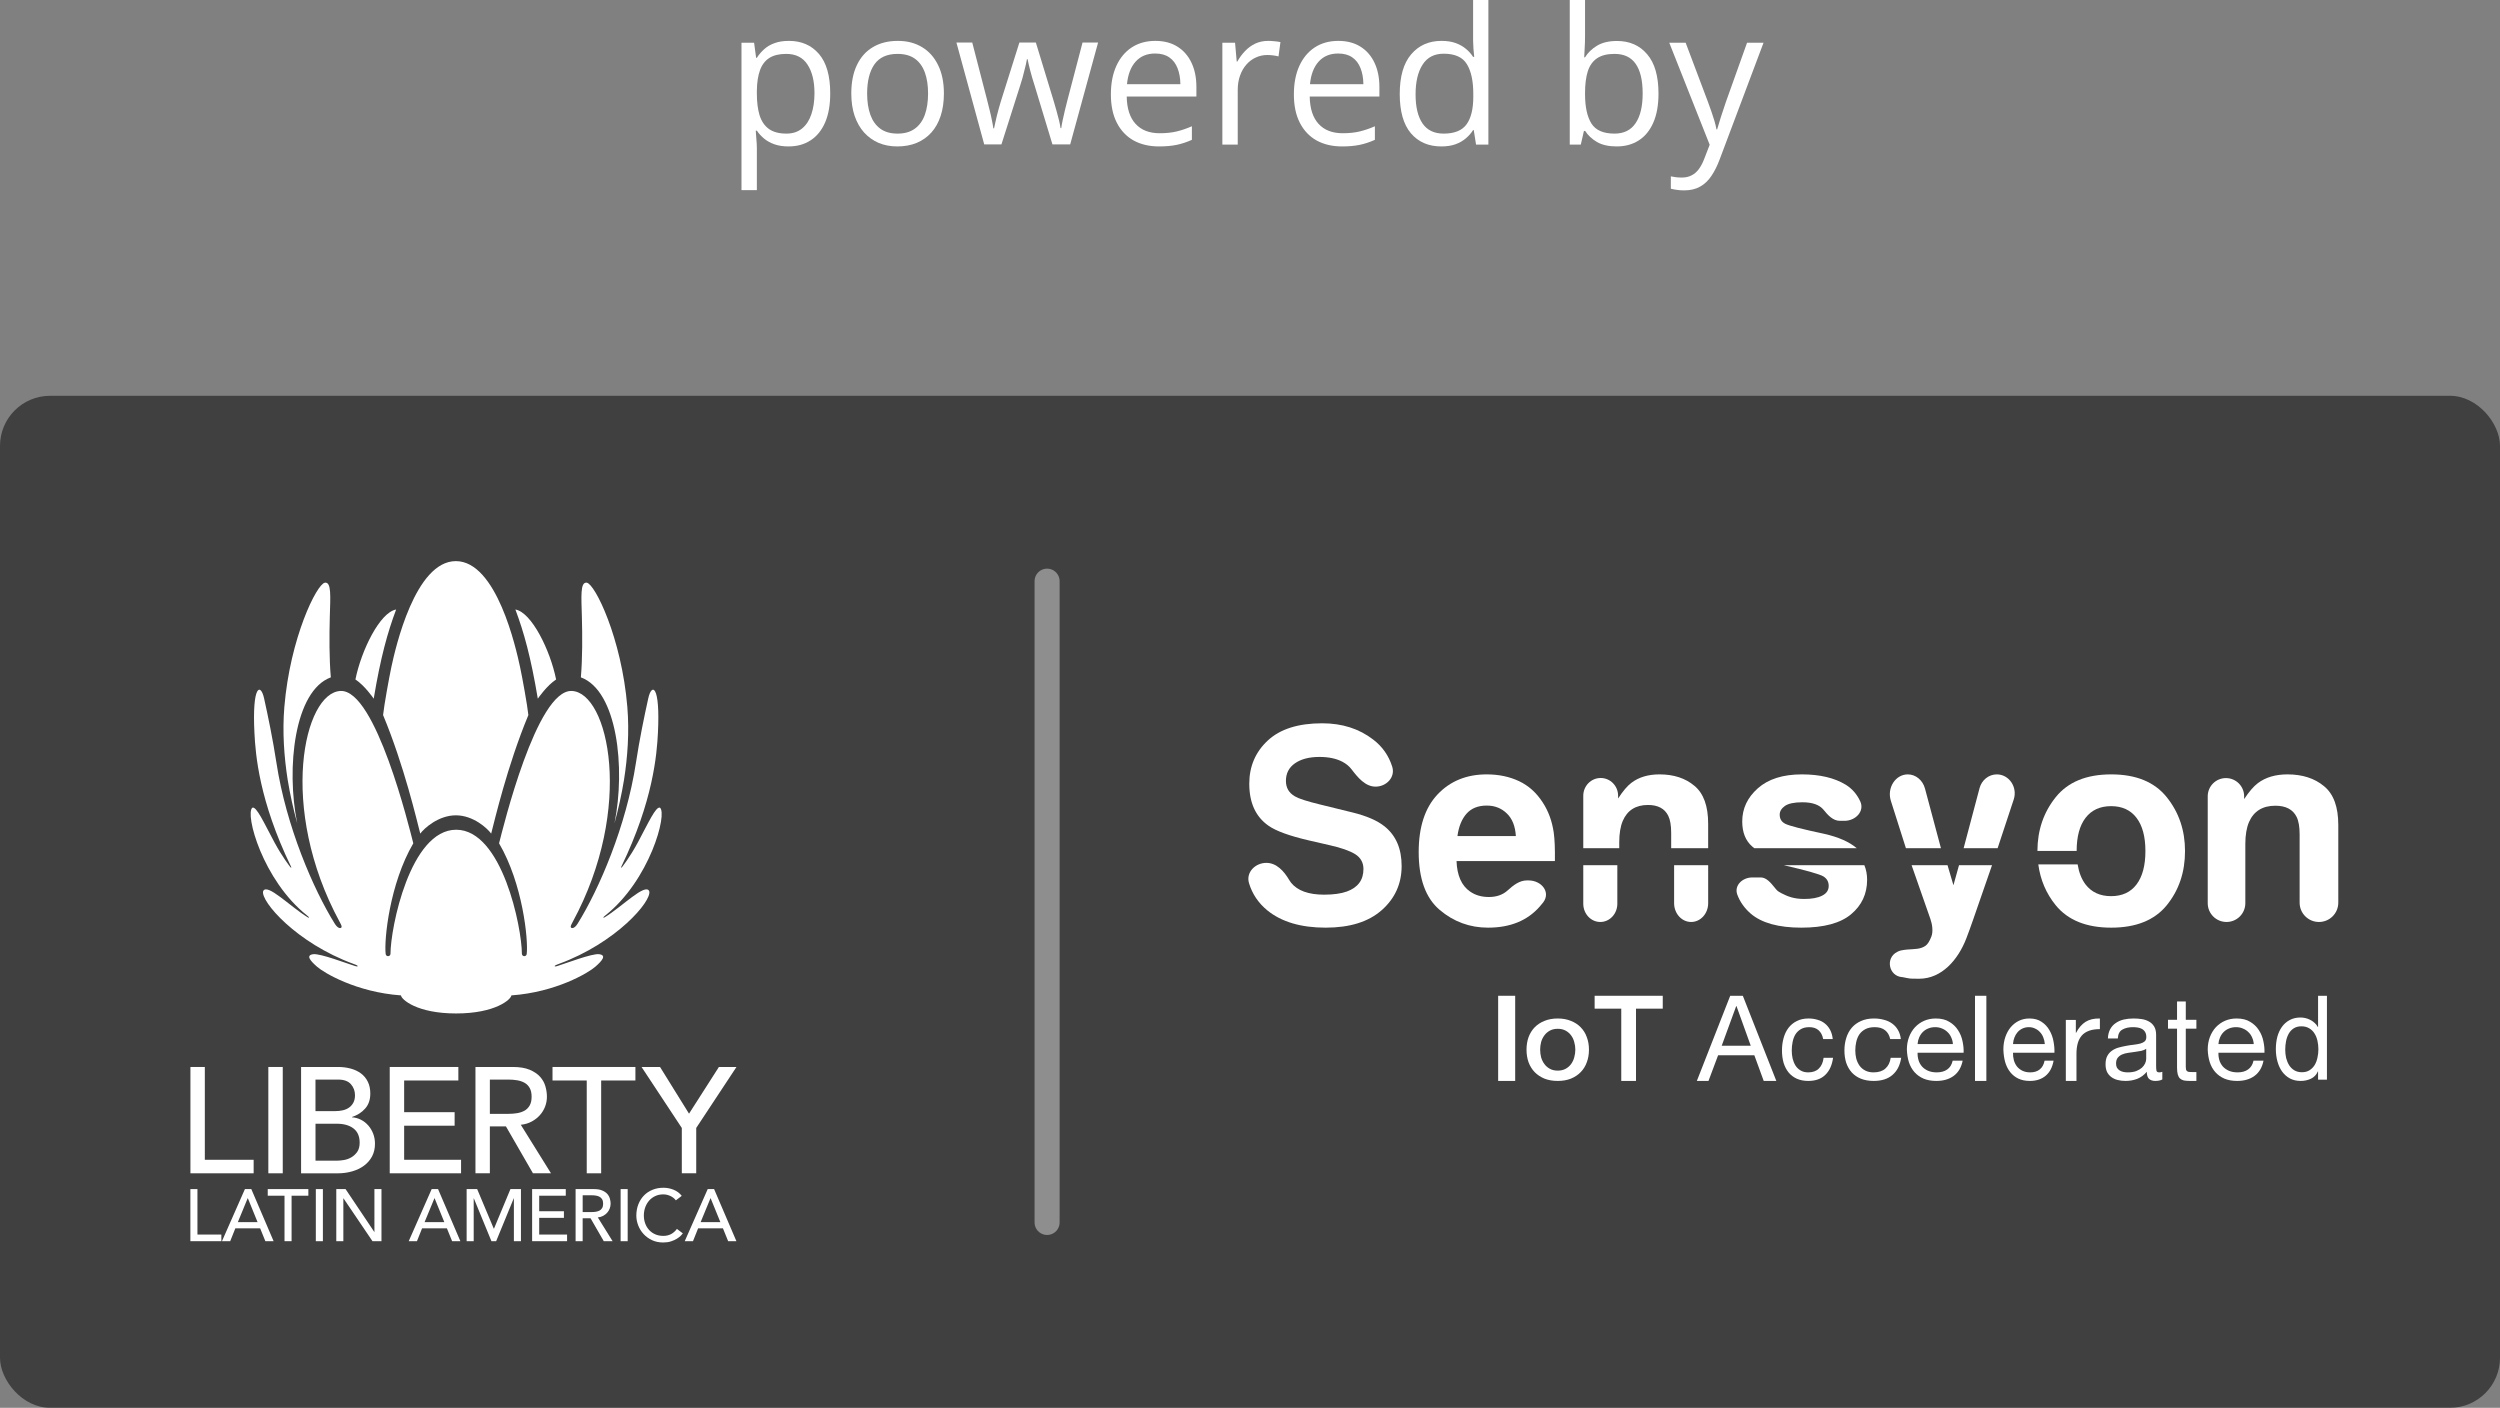 <svg width="499" height="281" viewBox="0 0 499 281" fill="none" xmlns="http://www.w3.org/2000/svg">
<rect x="0" y="0" width="499" height="281" fill="#808080" stroke="none"/>
<path d="M157.462 8.16C159.973 8.16 161.976 9.032 163.47 10.775C164.965 12.518 165.712 15.139 165.712 18.638C165.712 20.95 165.369 22.892 164.683 24.462C163.997 26.032 163.029 27.219 161.78 28.022C160.543 28.826 159.079 29.228 157.389 29.228C156.323 29.228 155.386 29.086 154.578 28.801C153.769 28.517 153.077 28.134 152.501 27.651C151.926 27.169 151.448 26.644 151.068 26.075H150.848C150.885 26.557 150.927 27.138 150.976 27.818C151.038 28.498 151.068 29.092 151.068 29.599V37.944H148V8.531H150.517L150.921 11.535H151.068C151.46 10.917 151.938 10.355 152.501 9.848C153.065 9.328 153.751 8.92 154.559 8.624C155.38 8.315 156.348 8.16 157.462 8.16ZM156.929 10.757C155.533 10.757 154.406 11.028 153.549 11.572C152.704 12.117 152.085 12.932 151.693 14.021C151.301 15.096 151.093 16.45 151.068 18.082V18.675C151.068 20.394 151.252 21.847 151.62 23.034C151.999 24.221 152.618 25.123 153.475 25.741C154.345 26.36 155.509 26.669 156.966 26.669C158.216 26.669 159.257 26.329 160.09 25.649C160.923 24.969 161.541 24.023 161.945 22.811C162.362 21.587 162.57 20.184 162.57 18.601C162.57 16.203 162.105 14.299 161.174 12.889C160.255 11.467 158.84 10.757 156.929 10.757Z" fill="white"/>
<path d="M188.403 18.657C188.403 20.326 188.189 21.816 187.76 23.126C187.331 24.437 186.713 25.544 185.904 26.446C185.096 27.349 184.116 28.041 182.965 28.523C181.825 28.993 180.533 29.228 179.088 29.228C177.74 29.228 176.503 28.993 175.376 28.523C174.262 28.041 173.294 27.349 172.473 26.446C171.665 25.544 171.034 24.437 170.581 23.126C170.14 21.816 169.919 20.326 169.919 18.657C169.919 16.431 170.293 14.54 171.04 12.982C171.787 11.412 172.853 10.219 174.237 9.403C175.634 8.574 177.293 8.16 179.216 8.16C181.054 8.16 182.658 8.574 184.03 9.403C185.414 10.231 186.486 11.43 187.246 13.001C188.017 14.558 188.403 16.444 188.403 18.657ZM173.08 18.657C173.08 20.289 173.294 21.705 173.723 22.904C174.151 24.103 174.813 25.03 175.707 25.686C176.601 26.341 177.753 26.669 179.161 26.669C180.558 26.669 181.703 26.341 182.597 25.686C183.504 25.03 184.171 24.103 184.6 22.904C185.029 21.705 185.243 20.289 185.243 18.657C185.243 17.037 185.029 15.64 184.6 14.466C184.171 13.279 183.51 12.364 182.616 11.721C181.721 11.078 180.564 10.757 179.143 10.757C177.048 10.757 175.511 11.455 174.531 12.852C173.564 14.249 173.08 16.184 173.08 18.657Z" fill="white"/>
<path d="M210.065 28.82L206.483 16.988C206.323 16.481 206.17 15.986 206.023 15.504C205.889 15.01 205.76 14.54 205.637 14.095C205.527 13.637 205.423 13.217 205.325 12.834C205.239 12.438 205.166 12.098 205.105 11.814H204.976C204.927 12.098 204.86 12.438 204.774 12.834C204.688 13.217 204.584 13.637 204.461 14.095C204.351 14.552 204.229 15.034 204.094 15.541C203.959 16.036 203.806 16.537 203.635 17.043L199.887 28.82H196.451L190.902 8.494H194.062L196.965 19.714C197.161 20.456 197.345 21.192 197.516 21.921C197.7 22.638 197.853 23.318 197.976 23.961C198.11 24.591 198.208 25.142 198.27 25.611H198.417C198.49 25.302 198.57 24.931 198.655 24.499C198.753 24.066 198.858 23.609 198.968 23.126C199.09 22.632 199.219 22.143 199.354 21.661C199.488 21.167 199.623 20.703 199.758 20.27L203.469 8.494H206.758L210.341 20.252C210.525 20.845 210.702 21.463 210.874 22.106C211.058 22.749 211.223 23.374 211.37 23.98C211.517 24.573 211.621 25.105 211.682 25.574H211.829C211.878 25.154 211.97 24.635 212.105 24.017C212.24 23.398 212.393 22.718 212.564 21.977C212.748 21.235 212.938 20.481 213.134 19.714L216.073 8.494H219.179L213.611 28.82H210.065Z" fill="white"/>
<path d="M230.607 8.16C232.322 8.16 233.792 8.543 235.016 9.31C236.241 10.076 237.178 11.152 237.828 12.537C238.477 13.909 238.801 15.517 238.801 17.359V19.269H224.893C224.929 21.655 225.517 23.473 226.657 24.721C227.796 25.97 229.4 26.594 231.47 26.594C232.744 26.594 233.871 26.477 234.851 26.242C235.831 26.007 236.848 25.661 237.901 25.203V27.911C236.884 28.369 235.874 28.703 234.869 28.913C233.877 29.123 232.701 29.228 231.342 29.228C229.406 29.228 227.716 28.832 226.271 28.041C224.838 27.237 223.723 26.063 222.927 24.517C222.131 22.972 221.733 21.08 221.733 18.842C221.733 16.654 222.094 14.762 222.817 13.167C223.551 11.56 224.58 10.324 225.903 9.458C227.238 8.593 228.806 8.16 230.607 8.16ZM230.57 10.682C228.941 10.682 227.643 11.22 226.675 12.296C225.707 13.371 225.132 14.874 224.948 16.802H235.604C235.592 15.591 235.402 14.527 235.035 13.613C234.68 12.685 234.135 11.968 233.4 11.461C232.665 10.942 231.722 10.682 230.57 10.682Z" fill="white"/>
<path d="M253.133 8.16C253.537 8.16 253.959 8.185 254.4 8.234C254.841 8.271 255.233 8.327 255.576 8.401L255.19 11.257C254.86 11.171 254.492 11.103 254.088 11.053C253.684 11.004 253.304 10.979 252.949 10.979C252.141 10.979 251.375 11.146 250.652 11.48C249.942 11.801 249.317 12.271 248.778 12.889C248.239 13.495 247.817 14.231 247.51 15.096C247.204 15.949 247.051 16.901 247.051 17.952V28.857H243.983V8.531H246.518L246.849 12.277H246.978C247.394 11.523 247.896 10.837 248.484 10.219C249.072 9.588 249.752 9.087 250.524 8.716C251.308 8.346 252.177 8.16 253.133 8.16Z" fill="white"/>
<path d="M267.133 8.16C268.848 8.16 270.318 8.543 271.543 9.31C272.768 10.076 273.705 11.152 274.354 12.537C275.003 13.909 275.328 15.517 275.328 17.359V19.269H261.419C261.456 21.655 262.044 23.473 263.183 24.721C264.322 25.97 265.927 26.594 267.997 26.594C269.271 26.594 270.398 26.477 271.377 26.242C272.357 26.007 273.374 25.661 274.427 25.203V27.911C273.411 28.369 272.4 28.703 271.396 28.913C270.404 29.123 269.228 29.228 267.868 29.228C265.933 29.228 264.242 28.832 262.797 28.041C261.364 27.237 260.249 26.063 259.453 24.517C258.657 22.972 258.259 21.08 258.259 18.842C258.259 16.654 258.62 14.762 259.343 13.167C260.078 11.56 261.107 10.324 262.43 9.458C263.765 8.593 265.333 8.16 267.133 8.16ZM267.096 10.682C265.467 10.682 264.169 11.22 263.201 12.296C262.234 13.371 261.658 14.874 261.474 16.802H272.131C272.119 15.591 271.929 14.527 271.561 13.613C271.206 12.685 270.661 11.968 269.926 11.461C269.191 10.942 268.248 10.682 267.096 10.682Z" fill="white"/>
<path d="M287.675 29.228C285.127 29.228 283.106 28.35 281.611 26.594C280.129 24.839 279.388 22.23 279.388 18.768C279.388 15.269 280.148 12.63 281.667 10.849C283.185 9.056 285.207 8.16 287.73 8.16C288.795 8.16 289.726 8.302 290.523 8.587C291.319 8.871 292.005 9.254 292.58 9.736C293.156 10.206 293.64 10.744 294.032 11.35H294.252C294.203 10.967 294.154 10.441 294.105 9.774C294.056 9.106 294.032 8.562 294.032 8.142V0H297.082V28.857H294.62L294.16 25.964H294.032C293.652 26.57 293.168 27.12 292.58 27.614C292.005 28.109 291.313 28.505 290.504 28.801C289.708 29.086 288.765 29.228 287.675 29.228ZM288.152 26.669C290.308 26.669 291.833 26.05 292.727 24.814C293.622 23.578 294.069 21.742 294.069 19.306V18.75C294.069 16.166 293.64 14.181 292.782 12.796C291.937 11.412 290.394 10.719 288.152 10.719C286.278 10.719 284.876 11.449 283.945 12.908C283.014 14.354 282.549 16.332 282.549 18.842C282.549 21.34 283.008 23.269 283.926 24.629C284.857 25.989 286.266 26.669 288.152 26.669Z" fill="white"/>
<path d="M316.374 0V7.214C316.374 8.043 316.349 8.846 316.3 9.625C316.264 10.404 316.233 11.01 316.209 11.443H316.374C316.925 10.528 317.721 9.755 318.762 9.124C319.804 8.494 321.133 8.179 322.75 8.179C325.273 8.179 327.282 9.063 328.776 10.831C330.283 12.586 331.036 15.201 331.036 18.675C331.036 20.963 330.693 22.892 330.007 24.462C329.321 26.032 328.353 27.219 327.104 28.022C325.855 28.826 324.379 29.228 322.676 29.228C321.084 29.228 319.773 28.931 318.744 28.338C317.727 27.732 316.944 26.996 316.392 26.131H316.153L315.529 28.857H313.324V0H316.374ZM322.253 10.757C320.796 10.757 319.638 11.047 318.781 11.628C317.923 12.197 317.305 13.062 316.925 14.225C316.558 15.374 316.374 16.833 316.374 18.601V18.768C316.374 21.328 316.797 23.287 317.642 24.647C318.487 25.995 320.024 26.669 322.253 26.669C324.128 26.669 325.53 25.976 326.461 24.591C327.404 23.207 327.876 21.229 327.876 18.657C327.876 16.036 327.41 14.064 326.479 12.741C325.561 11.418 324.152 10.757 322.253 10.757Z" fill="white"/>
<path d="M333.186 8.531H336.456L340.902 20.326C341.16 21.018 341.399 21.686 341.619 22.329C341.84 22.959 342.035 23.565 342.207 24.146C342.378 24.727 342.513 25.29 342.611 25.834H342.74C342.911 25.216 343.156 24.406 343.475 23.405C343.793 22.391 344.136 21.358 344.504 20.308L348.711 8.531H352L343.236 31.843C342.77 33.092 342.225 34.18 341.601 35.107C340.988 36.034 340.241 36.745 339.359 37.24C338.477 37.746 337.412 38 336.162 38C335.586 38 335.078 37.963 334.637 37.889C334.196 37.827 333.816 37.753 333.498 37.666V35.2C333.767 35.261 334.092 35.317 334.472 35.367C334.864 35.416 335.268 35.441 335.684 35.441C336.444 35.441 337.099 35.292 337.65 34.996C338.214 34.711 338.698 34.291 339.102 33.734C339.506 33.178 339.855 32.517 340.149 31.75L341.252 28.894L333.186 8.531Z" fill="white"/>
<rect y="79" width="499" height="202" rx="10" fill="black" fill-opacity="0.5"/>
<path d="M264.292 178.576C266.157 178.576 267.671 178.366 268.834 177.946C271.041 177.142 272.145 175.647 272.145 173.46C272.145 172.184 271.597 171.196 270.502 170.496C269.407 169.814 267.688 169.211 265.344 168.686L261.341 167.768C257.406 166.859 254.686 165.871 253.18 164.804C250.631 163.02 249.356 160.231 249.356 156.436C249.356 152.973 250.588 150.096 253.052 147.805C255.515 145.514 259.134 144.369 263.907 144.369C267.893 144.369 271.289 145.453 274.095 147.622C275.918 149.011 277.181 150.809 277.884 153.016C278.557 155.129 276.732 157.013 274.558 157.013C272.525 157.013 271.027 155.208 269.779 153.568C269.312 152.954 268.707 152.45 267.962 152.055C266.73 151.408 265.199 151.084 263.368 151.084C261.332 151.084 259.707 151.504 258.492 152.344C257.277 153.183 256.67 154.355 256.67 155.859C256.67 157.24 257.269 158.272 258.466 158.954C259.236 159.409 260.879 159.942 263.394 160.554L269.912 162.154C272.769 162.854 274.925 163.789 276.379 164.961C278.637 166.78 279.766 169.412 279.766 172.857C279.766 176.39 278.44 179.328 275.788 181.671C273.154 183.997 269.424 185.16 264.6 185.16C259.673 185.16 255.798 184.015 252.975 181.724C251.183 180.259 249.96 178.449 249.306 176.294C248.645 174.119 250.546 172.228 252.773 172.228C254.786 172.228 256.283 173.869 257.318 175.635C257.435 175.836 257.562 176.021 257.697 176.189C258.98 177.78 261.178 178.576 264.292 178.576Z" fill="white"/>
<path fill-rule="evenodd" clip-rule="evenodd" d="M305.087 175.731C307.699 175.731 309.602 178.098 307.987 180.165C307.783 180.426 307.565 180.687 307.33 180.949C304.874 183.757 301.435 185.16 297.014 185.16C293.365 185.16 290.145 183.977 287.355 181.611C284.566 179.245 283.171 175.395 283.171 170.062C283.171 165.065 284.425 161.233 286.934 158.567C289.461 155.9 292.733 154.567 296.751 154.567C299.137 154.567 301.286 155.017 303.199 155.918C305.111 156.818 306.69 158.24 307.936 160.182C309.059 161.895 309.787 163.882 310.12 166.142C310.313 167.466 310.392 169.374 310.357 171.864H290.724C290.829 174.76 291.733 176.79 293.435 177.956C294.47 178.68 295.716 179.042 297.172 179.042C298.716 179.042 299.97 178.6 300.935 177.717C302.04 176.717 303.276 175.731 304.762 175.731H305.087ZM302.567 166.884C302.444 164.888 301.839 163.379 300.751 162.354C299.681 161.313 298.347 160.792 296.751 160.792C295.014 160.792 293.663 161.339 292.698 162.434C291.75 163.529 291.154 165.012 290.908 166.884H302.567Z" fill="white"/>
<path d="M323.909 163.841C324.82 161.729 326.497 160.672 328.94 160.672C330.929 160.672 332.278 161.394 332.986 162.836C333.373 163.626 333.567 164.76 333.567 166.237V169.297H340.949V164.408C340.949 160.887 340.039 158.371 338.219 156.86C336.416 155.331 334.09 154.567 331.241 154.567C328.966 154.567 327.086 155.134 325.603 156.267C324.777 156.903 323.901 157.942 322.974 159.384V158.83C322.974 156.874 321.418 155.288 319.498 155.288C317.578 155.288 316.021 156.874 316.021 158.83V169.297H323.202V168.117C323.202 166.383 323.437 164.957 323.909 163.841Z" fill="white"/>
<path d="M322.82 172.697H316.021V180.386C316.021 182.397 317.543 184.027 319.421 184.027C321.298 184.027 322.82 182.397 322.82 180.386V172.697Z" fill="white"/>
<path d="M340.951 172.697H334.152V180.283C334.152 182.351 335.674 184.027 337.552 184.027C339.429 184.027 340.951 182.351 340.951 180.283V172.697Z" fill="white"/>
<path d="M356.058 172.697H372.127C372.493 173.579 372.676 174.549 372.676 175.607C372.676 178.418 371.602 180.718 369.455 182.505C367.324 184.275 364.023 185.16 359.55 185.16C354.988 185.16 351.615 184.223 349.432 182.349C348.182 181.257 347.292 179.994 346.764 178.561C346.096 176.749 347.78 175.138 349.75 175.138H351.458C352.571 175.138 353.446 176.211 354.19 177.123C354.299 177.256 354.405 177.386 354.509 177.509C354.836 177.897 355.148 178.072 355.605 178.304C356.798 178.912 358.004 179.433 360.136 179.433C361.627 179.433 362.807 179.217 363.677 178.783C364.564 178.349 365.008 177.698 365.008 176.83C365.008 175.997 364.653 175.364 363.943 174.93C363.234 174.497 360.606 173.752 356.058 172.697Z" fill="white"/>
<path d="M370.602 169.297H350.154C350.011 169.19 349.877 169.081 349.751 168.97C348.417 167.812 347.75 166.144 347.75 163.965C347.75 161.394 348.786 159.189 350.857 157.351C352.946 155.495 355.877 154.567 359.651 154.567C363.232 154.567 366.154 155.256 368.419 156.636C369.687 157.424 370.651 158.532 371.309 159.961C372.214 161.923 370.373 163.837 368.156 163.837H367.248C365.847 163.837 364.832 162.687 363.969 161.615C363.144 160.628 361.74 160.134 359.756 160.134C358.124 160.134 356.957 160.381 356.254 160.875C355.57 161.368 355.227 161.947 355.227 162.611C355.227 163.446 355.596 164.05 356.333 164.424C357.071 164.816 359.677 165.489 364.153 166.442C366.965 167.084 369.115 168.035 370.602 169.297Z" fill="white"/>
<path d="M381.556 172.697L385.32 183.469C385.677 184.491 385.897 185.961 385.491 186.964C385.133 187.888 384.742 188.496 384.316 188.787C383.874 189.095 383.329 189.292 382.683 189.377C382.399 189.415 382.11 189.441 381.812 189.455C381.036 189.493 380.257 189.537 379.496 189.701L379.281 189.748C379.174 189.771 379.071 189.807 378.975 189.856L378.674 190.007C376.266 191.218 376.993 194.853 379.68 195.034C379.742 195.038 379.804 195.047 379.866 195.06C380.171 195.126 381.155 195.333 381.484 195.333C381.875 195.35 382.394 195.358 383.041 195.358C387.585 195.358 390.844 191.553 392.485 187.289C392.909 186.186 393.359 184.949 393.834 183.576L397.607 172.697H391.017L389.905 176.696L388.727 172.697H381.556Z" fill="white"/>
<path d="M387.41 169.297H380.419L377.417 159.845C376.599 157.267 378.327 154.567 380.796 154.567C382.382 154.567 383.78 155.722 384.23 157.406L387.41 169.297Z" fill="white"/>
<path d="M391.941 169.297H398.726L401.937 159.585C402.748 157.131 401.022 154.567 398.56 154.567C396.956 154.567 395.548 155.694 395.116 157.324L391.941 169.297Z" fill="white"/>
<path d="M406.845 172.539C407.259 175.626 408.417 178.342 410.321 180.688C412.754 183.67 416.447 185.16 421.401 185.16C426.355 185.16 430.049 183.67 432.482 180.688C434.915 177.69 436.131 174.086 436.131 169.877C436.131 165.738 434.915 162.152 432.482 159.118C430.049 156.084 426.355 154.567 421.401 154.567C416.447 154.567 412.754 156.084 410.321 159.118C407.895 162.144 406.677 165.72 406.671 169.845H414.499C414.503 166.985 415.094 164.785 416.271 163.248C417.47 161.687 419.171 160.907 421.375 160.907C423.578 160.907 425.271 161.687 426.453 163.248C427.634 164.791 428.224 167.001 428.224 169.877C428.224 172.753 427.634 174.971 426.453 176.532C425.271 178.093 423.578 178.873 421.375 178.873C419.171 178.873 417.47 178.093 416.271 176.532C415.485 175.493 414.96 174.162 414.697 172.539H406.845Z" fill="white"/>
<path d="M448.908 164.07C449.86 161.906 451.613 160.823 454.168 160.823C456.248 160.823 457.658 161.562 458.397 163.041C458.803 163.85 459.005 165.012 459.005 166.525V180.173C459.005 182.302 460.734 184.027 462.865 184.027C464.996 184.027 466.723 182.302 466.723 180.173V164.651C466.723 161.043 465.773 158.465 463.869 156.916C461.984 155.35 459.552 154.567 456.573 154.567C454.194 154.567 452.23 155.148 450.679 156.309C449.816 156.96 448.899 158.025 447.931 159.503V158.936C447.931 156.931 446.303 155.306 444.297 155.306C442.289 155.306 440.662 156.931 440.662 158.936V180.279C440.662 182.349 442.342 184.027 444.415 184.027C446.488 184.027 448.168 182.349 448.168 180.279V168.452C448.168 166.675 448.415 165.214 448.908 164.07Z" fill="white"/>
<path d="M299.032 198.757H302.431V215.754H299.032V198.757Z" fill="white"/>
<path d="M310.925 215.754C309.938 215.754 309.055 215.601 308.275 215.296C307.511 214.976 306.858 214.542 306.317 213.993C305.792 213.444 305.386 212.788 305.099 212.026C304.829 211.264 304.693 210.425 304.693 209.51C304.693 208.611 304.829 207.78 305.099 207.018C305.386 206.255 305.792 205.6 306.317 205.051C306.858 204.502 307.511 204.075 308.275 203.77C309.055 203.45 309.938 203.29 310.925 203.29C311.912 203.29 312.788 203.45 313.552 203.77C314.332 204.075 314.984 204.502 315.51 205.051C316.051 205.6 316.457 206.255 316.728 207.018C317.014 207.78 317.157 208.611 317.157 209.51C317.157 210.425 317.014 211.264 316.728 212.026C316.457 212.788 316.051 213.444 315.51 213.993C314.984 214.542 314.332 214.976 313.552 215.296C312.788 215.601 311.912 215.754 310.925 215.754ZM310.925 213.696C311.53 213.696 312.056 213.574 312.501 213.33C312.947 213.086 313.313 212.766 313.6 212.369C313.886 211.973 314.093 211.531 314.22 211.043C314.364 210.54 314.435 210.029 314.435 209.51C314.435 209.007 314.364 208.504 314.22 208.001C314.093 207.498 313.886 207.056 313.6 206.675C313.313 206.278 312.947 205.958 312.501 205.714C312.056 205.47 311.53 205.348 310.925 205.348C310.32 205.348 309.795 205.47 309.349 205.714C308.904 205.958 308.538 206.278 308.251 206.675C307.965 207.056 307.75 207.498 307.606 208.001C307.479 208.504 307.415 209.007 307.415 209.51C307.415 210.029 307.479 210.54 307.606 211.043C307.75 211.531 307.965 211.973 308.251 212.369C308.538 212.766 308.904 213.086 309.349 213.33C309.795 213.574 310.32 213.696 310.925 213.696Z" fill="white"/>
<path d="M318.288 198.757H331.885V201.328H326.545V215.754H323.605V201.328H318.288V198.757Z" fill="white"/>
<path d="M343.651 208.731L346.55 200.805H346.598L349.45 208.731H343.651ZM345.352 198.757L338.69 215.754H341.015L342.932 210.636H350.168L352.038 215.754H354.554L347.868 198.757H345.352Z" fill="white"/>
<path d="M363.906 207.398H365.815C365.743 206.691 365.569 206.083 365.295 205.575C365.02 205.052 364.665 204.621 364.232 204.282C363.812 203.944 363.32 203.698 362.756 203.544C362.206 203.374 361.613 203.29 360.977 203.29C360.094 203.29 359.321 203.459 358.655 203.798C357.99 204.121 357.433 204.575 356.984 205.159C356.551 205.729 356.225 206.406 356.008 207.191C355.791 207.96 355.683 208.791 355.683 209.683C355.683 210.576 355.791 211.399 356.008 212.153C356.24 212.892 356.572 213.53 357.006 214.069C357.455 214.607 358.004 215.023 358.655 215.315C359.321 215.608 360.08 215.754 360.934 215.754C362.366 215.754 363.494 215.354 364.318 214.554C365.157 213.753 365.678 212.615 365.88 211.138H363.993C363.877 212.061 363.559 212.776 363.038 213.284C362.532 213.792 361.823 214.046 360.912 214.046C360.333 214.046 359.834 213.923 359.415 213.676C358.995 213.43 358.655 213.107 358.395 212.707C358.134 212.292 357.939 211.822 357.809 211.299C357.693 210.776 357.635 210.237 357.635 209.683C357.635 209.083 357.693 208.506 357.809 207.952C357.925 207.383 358.113 206.883 358.373 206.452C358.648 206.021 359.01 205.675 359.458 205.413C359.906 205.152 360.463 205.021 361.129 205.021C361.91 205.021 362.532 205.229 362.995 205.644C363.458 206.06 363.761 206.644 363.906 207.398Z" fill="white"/>
<path d="M377.284 207.398H379.406C379.326 206.691 379.133 206.083 378.827 205.575C378.522 205.052 378.128 204.621 377.646 204.282C377.18 203.944 376.634 203.698 376.007 203.544C375.396 203.374 374.737 203.29 374.03 203.29C373.05 203.29 372.19 203.459 371.45 203.798C370.711 204.121 370.092 204.575 369.594 205.159C369.112 205.729 368.75 206.406 368.509 207.191C368.268 207.96 368.147 208.791 368.147 209.683C368.147 210.576 368.268 211.399 368.509 212.153C368.766 212.892 369.136 213.53 369.618 214.069C370.116 214.607 370.727 215.023 371.45 215.315C372.19 215.608 373.034 215.754 373.982 215.754C375.573 215.754 376.827 215.354 377.742 214.554C378.675 213.753 379.253 212.615 379.478 211.138H377.381C377.252 212.061 376.899 212.776 376.32 213.284C375.758 213.792 374.97 214.046 373.958 214.046C373.315 214.046 372.76 213.923 372.294 213.676C371.828 213.43 371.45 213.107 371.161 212.707C370.872 212.292 370.655 211.822 370.51 211.299C370.382 210.776 370.317 210.237 370.317 209.683C370.317 209.083 370.382 208.506 370.51 207.952C370.639 207.383 370.848 206.883 371.137 206.452C371.442 206.021 371.844 205.675 372.342 205.413C372.841 205.152 373.459 205.021 374.199 205.021C375.067 205.021 375.758 205.229 376.272 205.644C376.786 206.06 377.124 206.644 377.284 207.398Z" fill="white"/>
<path d="M389.8 208.391H382.75C382.781 207.929 382.884 207.498 383.058 207.098C383.232 206.683 383.47 206.321 383.771 206.013C384.071 205.706 384.427 205.467 384.839 205.298C385.266 205.113 385.741 205.021 386.263 205.021C386.77 205.021 387.229 205.113 387.64 205.298C388.067 205.467 388.431 205.706 388.732 206.013C389.049 206.306 389.294 206.66 389.468 207.075C389.658 207.491 389.769 207.929 389.8 208.391ZM391.747 211.715H389.753C389.579 212.499 389.215 213.084 388.661 213.469C388.123 213.853 387.426 214.046 386.572 214.046C385.907 214.046 385.329 213.938 384.839 213.723C384.348 213.507 383.945 213.223 383.628 212.869C383.312 212.499 383.082 212.084 382.94 211.622C382.797 211.145 382.734 210.645 382.75 210.122H391.937C391.968 209.399 391.897 208.637 391.723 207.837C391.565 207.037 391.264 206.298 390.821 205.621C390.394 204.944 389.816 204.39 389.088 203.959C388.376 203.513 387.474 203.29 386.382 203.29C385.543 203.29 384.768 203.444 384.055 203.751C383.359 204.059 382.75 204.49 382.228 205.044C381.721 205.598 381.325 206.252 381.041 207.006C380.756 207.76 380.613 208.591 380.613 209.499C380.645 210.407 380.779 211.245 381.017 212.015C381.27 212.784 381.642 213.446 382.133 214C382.623 214.554 383.225 214.984 383.937 215.292C384.665 215.6 385.519 215.754 386.501 215.754C387.893 215.754 389.049 215.415 389.966 214.738C390.884 214.061 391.478 213.053 391.747 211.715Z" fill="white"/>
<path d="M394.211 198.757V215.754H396.477V198.757H394.211Z" fill="white"/>
<path d="M408.142 208.391H401.797C401.825 207.929 401.918 207.498 402.075 207.098C402.231 206.683 402.445 206.321 402.716 206.013C402.986 205.706 403.307 205.467 403.677 205.298C404.062 205.113 404.489 205.021 404.959 205.021C405.415 205.021 405.828 205.113 406.198 205.298C406.583 205.467 406.91 205.706 407.181 206.013C407.466 206.306 407.687 206.66 407.843 207.075C408.014 207.491 408.114 207.929 408.142 208.391ZM409.894 211.715H408.1C407.943 212.499 407.615 213.084 407.117 213.469C406.633 213.853 406.006 214.046 405.237 214.046C404.638 214.046 404.119 213.938 403.677 213.723C403.235 213.507 402.872 213.223 402.587 212.869C402.303 212.499 402.096 212.084 401.968 211.622C401.84 211.145 401.783 210.645 401.797 210.122H410.065C410.094 209.399 410.03 208.637 409.873 207.837C409.731 207.037 409.46 206.298 409.061 205.621C408.676 204.944 408.157 204.39 407.501 203.959C406.86 203.513 406.049 203.29 405.066 203.29C404.311 203.29 403.613 203.444 402.972 203.751C402.345 204.059 401.797 204.49 401.327 205.044C400.871 205.598 400.515 206.252 400.259 207.006C400.002 207.76 399.874 208.591 399.874 209.499C399.903 210.407 400.024 211.245 400.237 212.015C400.465 212.784 400.8 213.446 401.241 214C401.683 214.554 402.224 214.984 402.865 215.292C403.52 215.6 404.289 215.754 405.173 215.754C406.426 215.754 407.466 215.415 408.292 214.738C409.118 214.061 409.652 213.053 409.894 211.715Z" fill="white"/>
<path d="M412.339 203.575V215.754H414.463V210.336C414.463 209.551 414.547 208.86 414.713 208.263C414.88 207.651 415.147 207.132 415.513 206.708C415.88 206.284 416.363 205.962 416.963 205.743C417.563 205.523 418.288 205.413 419.137 205.413V203.293C417.988 203.261 417.038 203.481 416.288 203.952C415.538 204.423 414.905 205.154 414.388 206.143H414.338V203.575H412.339Z" fill="white"/>
<path d="M431.599 215.454C431.257 215.654 430.782 215.754 430.176 215.754C429.663 215.754 429.252 215.615 428.942 215.338C428.646 215.046 428.499 214.577 428.499 213.93C427.955 214.577 427.316 215.046 426.585 215.338C425.871 215.615 425.095 215.754 424.255 215.754C423.711 215.754 423.189 215.692 422.692 215.569C422.21 215.446 421.79 215.254 421.433 214.992C421.075 214.731 420.788 214.392 420.57 213.977C420.368 213.546 420.269 213.03 420.269 212.43C420.269 211.753 420.385 211.199 420.618 210.768C420.851 210.337 421.155 209.991 421.528 209.73C421.916 209.453 422.35 209.245 422.832 209.106C423.329 208.968 423.834 208.852 424.347 208.76C424.891 208.652 425.404 208.575 425.886 208.529C426.383 208.468 426.819 208.391 427.192 208.299C427.565 208.191 427.861 208.045 428.079 207.86C428.297 207.66 428.404 207.375 428.404 207.006C428.404 206.575 428.32 206.229 428.149 205.967C427.993 205.706 427.782 205.506 427.518 205.367C427.269 205.229 426.982 205.136 426.655 205.09C426.345 205.044 426.034 205.021 425.723 205.021C424.884 205.021 424.184 205.183 423.625 205.506C423.065 205.813 422.763 206.406 422.717 207.283H420.735C420.766 206.544 420.921 205.921 421.201 205.413C421.481 204.906 421.854 204.498 422.32 204.19C422.787 203.867 423.315 203.636 423.906 203.498C424.512 203.359 425.157 203.29 425.841 203.29C426.385 203.29 426.92 203.328 427.448 203.405C427.992 203.482 428.482 203.644 428.917 203.89C429.352 204.121 429.702 204.452 429.966 204.882C430.23 205.313 430.362 205.875 430.362 206.567V212.707C430.362 213.169 430.386 213.507 430.432 213.723C430.495 213.938 430.682 214.046 430.993 214.046C431.164 214.046 431.366 214.007 431.599 213.93V215.454ZM428.381 209.337C428.132 209.522 427.806 209.66 427.401 209.753C426.997 209.83 426.57 209.899 426.119 209.96C425.684 210.007 425.242 210.068 424.792 210.145C424.341 210.207 423.937 210.314 423.579 210.468C423.222 210.622 422.925 210.845 422.692 211.138C422.474 211.415 422.366 211.799 422.366 212.292C422.366 212.615 422.428 212.892 422.552 213.123C422.692 213.338 422.864 213.515 423.066 213.653C423.284 213.792 423.531 213.892 423.811 213.953C424.091 214.015 424.386 214.046 424.697 214.046C425.35 214.046 425.911 213.961 426.377 213.792C426.843 213.607 427.223 213.384 427.518 213.123C427.813 212.846 428.032 212.553 428.172 212.245C428.312 211.922 428.381 211.622 428.381 211.345V209.337Z" fill="white"/>
<path d="M436.283 203.549V199.89H434.538V203.549H432.731V205.319H434.538V213.086C434.538 213.652 434.586 214.109 434.681 214.455C434.777 214.801 434.921 215.069 435.113 215.257C435.318 215.446 435.578 215.58 435.893 215.659C436.221 215.722 436.611 215.753 437.063 215.753H438.397V213.983H437.596C437.323 213.983 437.097 213.975 436.919 213.959C436.755 213.928 436.625 213.873 436.529 213.794C436.433 213.715 436.365 213.605 436.324 213.463C436.296 213.322 436.283 213.133 436.283 212.897V205.319H438.397V203.549H436.283Z" fill="white"/>
<path d="M449.849 208.391H442.799C442.83 207.929 442.933 207.498 443.107 207.098C443.281 206.683 443.519 206.321 443.819 206.013C444.12 205.706 444.476 205.467 444.888 205.298C445.315 205.113 445.79 205.021 446.312 205.021C446.818 205.021 447.277 205.113 447.689 205.298C448.116 205.467 448.48 205.706 448.781 206.013C449.097 206.306 449.343 206.66 449.517 207.075C449.707 207.491 449.817 207.929 449.849 208.391ZM451.796 211.715H449.802C449.628 212.499 449.264 213.084 448.71 213.469C448.172 213.853 447.475 214.046 446.621 214.046C445.956 214.046 445.378 213.938 444.888 213.723C444.397 213.507 443.994 213.223 443.677 212.869C443.36 212.499 443.131 212.084 442.989 211.622C442.846 211.145 442.783 210.645 442.799 210.122H451.986C452.017 209.399 451.946 208.637 451.772 207.837C451.614 207.037 451.313 206.298 450.87 205.621C450.443 204.944 449.865 204.39 449.137 203.959C448.425 203.513 447.523 203.29 446.431 203.29C445.592 203.29 444.816 203.444 444.104 203.751C443.408 204.059 442.799 204.49 442.276 205.044C441.77 205.598 441.374 206.252 441.089 207.006C440.805 207.76 440.662 208.591 440.662 209.499C440.694 210.407 440.828 211.245 441.066 212.015C441.319 212.784 441.691 213.446 442.181 214C442.672 214.554 443.273 214.984 443.986 215.292C444.714 215.6 445.568 215.754 446.549 215.754C447.942 215.754 449.097 215.415 450.015 214.738C450.933 214.061 451.527 213.053 451.796 211.715Z" fill="white"/>
<path d="M456.132 209.541C456.132 208.947 456.187 208.369 456.298 207.807C456.409 207.244 456.59 206.744 456.839 206.306C457.089 205.869 457.422 205.517 457.838 205.251C458.255 204.986 458.761 204.853 459.358 204.853C459.968 204.853 460.488 204.986 460.919 205.251C461.349 205.501 461.696 205.837 461.959 206.259C462.237 206.681 462.438 207.174 462.563 207.736C462.688 208.283 462.75 208.854 462.75 209.448C462.75 210.01 462.688 210.565 462.563 211.112C462.452 211.659 462.264 212.151 462.001 212.589C461.737 213.011 461.397 213.355 460.981 213.62C460.565 213.886 460.058 214.019 459.462 214.019C458.893 214.019 458.393 213.894 457.963 213.644C457.547 213.394 457.2 213.058 456.923 212.636C456.659 212.214 456.458 211.737 456.319 211.206C456.194 210.659 456.132 210.104 456.132 209.541ZM464.457 215.496V198.757H462.688V204.993H462.646C462.452 204.634 462.209 204.337 461.918 204.102C461.64 203.852 461.342 203.657 461.023 203.516C460.704 203.36 460.384 203.251 460.065 203.188C459.746 203.126 459.448 203.094 459.17 203.094C458.352 203.094 457.63 203.266 457.006 203.61C456.395 203.938 455.882 204.392 455.466 204.97C455.064 205.533 454.758 206.197 454.55 206.963C454.356 207.728 454.259 208.541 454.259 209.401C454.259 210.26 454.363 211.073 454.571 211.839C454.779 212.605 455.084 213.277 455.487 213.855C455.903 214.433 456.416 214.894 457.027 215.238C457.651 215.582 458.38 215.754 459.212 215.754C459.961 215.754 460.648 215.605 461.272 215.308C461.897 215.011 462.355 214.527 462.646 213.855H462.688V215.496H464.457Z" fill="white"/>
<path opacity="0.44" d="M209 116V244" stroke="#F2F2F2" stroke-width="5" stroke-linecap="round"/>
<path d="M59.326 164.334C57.089 153.293 58.756 137.875 66.031 135.201C65.707 131.408 65.727 126.889 65.828 123.138C65.935 119.114 66.196 116.121 64.85 116.306C63.237 116.532 57.905 127.306 56.756 141.115C56.342 146.103 56.709 151.096 57.419 155.638C57.899 158.568 58.539 161.471 59.326 164.334Z" fill="white"/>
<path d="M122.649 164.334C123.433 161.471 124.076 158.568 124.556 155.638C125.269 151.096 125.63 146.1 125.216 141.115C124.07 127.309 118.741 116.532 117.12 116.306C115.779 116.121 116.04 119.111 116.144 123.138C116.248 126.89 116.266 131.411 115.941 135.201C123.216 137.875 124.884 153.293 122.649 164.334Z" fill="white"/>
<path d="M76.463 142.726C80.692 152.887 83.234 163.913 83.885 166.391C84.621 165.366 87.492 162.738 90.992 162.738C94.495 162.738 97.306 165.366 98.038 166.391C98.692 163.913 101.234 152.89 105.463 142.726C105.267 140.818 104.248 135.182 103.805 133.141C102.98 129.32 99.124 112 90.989 112C82.855 112 78.938 129.32 78.116 133.141C77.679 135.182 76.657 140.818 76.463 142.726Z" fill="white"/>
<path d="M74.594 139.455C75.978 131.164 77.355 126.228 79.072 121.657C75.833 122.213 72.113 129.806 70.943 135.622C72.773 136.823 74.504 139.316 74.594 139.455Z" fill="white"/>
<path d="M110.999 135.626C109.835 129.807 106.109 122.211 102.87 121.655C104.587 126.229 105.959 131.162 107.346 139.458C107.441 139.316 109.166 136.824 110.999 135.626Z" fill="white"/>
<path d="M102.072 198.68C110.968 198.044 117.423 194.193 118.821 192.963C120.237 191.724 121.094 190.667 119.597 190.459C118.21 190.265 112.849 192.326 111.202 192.833C111.202 192.833 110.71 192.983 110.713 192.827C110.716 192.677 111.506 192.407 111.506 192.407C122.99 188.218 130.143 179.841 129.587 177.878C128.829 176.176 124.197 180.941 120.752 183.06C120.752 183.06 120.428 183.26 120.422 183.126C120.416 183.06 120.81 182.733 120.81 182.733C129.674 175.721 133.272 162.399 131.726 161.21C130.901 160.935 129.448 164.162 127.352 168.082C125.746 171.075 124.197 173.021 124.197 173.021C124.197 173.021 124.058 173.206 123.98 173.183C123.919 173.165 124.023 172.963 124.023 172.963C130.389 159.823 131.104 150.559 131.321 146.31C131.81 136.731 130.088 136.265 129.396 139.382C128.591 143.004 127.633 147.659 126.935 152.247C124.999 164.906 119.571 177.51 115.278 184.386C114.638 185.393 114.094 185.321 113.964 185.124C113.848 184.959 113.92 184.736 114.317 184.004C126.675 161.169 121.424 138.178 114.114 137.915C107.1 137.66 100.398 165.294 99.614 168.325C104.347 176.405 105.47 187.596 105.132 190.421C105.105 190.656 104.906 190.844 104.663 190.853C104.396 190.859 104.176 190.653 104.168 190.378C104.168 185.231 100.254 165.616 91.054 165.616C81.857 165.616 77.943 185.234 77.943 190.378C77.934 190.653 77.712 190.859 77.445 190.853C77.205 190.847 77.008 190.656 76.979 190.421C76.641 187.596 77.764 176.405 82.494 168.325C81.712 165.294 75.008 137.66 67.996 137.915C60.684 138.178 55.433 161.169 67.791 184.004C68.188 184.736 68.26 184.959 68.141 185.124C68.014 185.321 67.472 185.393 66.83 184.386C62.537 177.51 57.109 164.906 55.175 152.247C54.472 147.659 53.516 143.004 52.709 139.382C52.017 136.265 50.297 136.731 50.787 146.31C50.998 150.562 51.719 159.826 58.082 172.963C58.082 172.963 58.189 173.162 58.125 173.183C58.047 173.206 57.911 173.021 57.911 173.021C57.911 173.021 56.359 171.075 54.752 168.082C52.654 164.162 51.201 160.937 50.381 161.21C48.833 162.396 52.431 175.719 61.295 182.733C61.295 182.733 61.691 183.057 61.683 183.126C61.674 183.262 61.359 183.06 61.359 183.06C57.914 180.941 53.279 176.176 52.523 177.878C51.968 179.841 59.115 188.218 70.602 192.407C70.602 192.407 71.395 192.679 71.398 192.827C71.398 192.983 70.906 192.833 70.906 192.833C69.259 192.329 63.895 190.265 62.511 190.459C61.011 190.667 61.874 191.724 63.289 192.963C64.688 194.193 71.143 198.044 80.033 198.68C80.106 199.482 83.192 202.287 91.042 202.287C98.89 202.287 102.005 199.482 102.072 198.68Z" fill="white"/>
<path d="M38.006 212.969H40.883V231.493H50.627V234.191H38.009V212.969H38.006Z" fill="white"/>
<path d="M53.56 212.968H56.437V234.19H53.56V212.968Z" fill="white"/>
<path d="M60.096 212.968H67.472C68.389 212.968 69.243 213.078 70.034 213.298C70.824 213.518 71.501 213.843 72.072 214.274C72.639 214.702 73.091 215.252 73.421 215.921C73.751 216.59 73.913 217.374 73.913 218.275C73.913 219.496 73.574 220.489 72.894 221.259C72.216 222.029 71.336 222.594 70.257 222.953V223.013C70.896 223.054 71.496 223.219 72.057 223.506C72.616 223.795 73.099 224.177 73.51 224.646C73.919 225.115 74.246 225.659 74.486 226.279C74.726 226.901 74.845 227.57 74.845 228.288C74.845 229.249 74.648 230.094 74.26 230.824C73.869 231.553 73.334 232.167 72.656 232.668C71.976 233.169 71.189 233.548 70.288 233.805C69.388 234.066 68.421 234.196 67.379 234.196H60.096V212.968ZM62.973 221.78H66.899C67.44 221.78 67.949 221.725 68.427 221.615C68.908 221.505 69.327 221.32 69.686 221.062C70.045 220.802 70.329 220.472 70.54 220.072C70.749 219.673 70.856 219.181 70.856 218.602C70.856 217.762 70.587 217.033 70.045 216.413C69.507 215.794 68.656 215.484 67.498 215.484H62.97V221.78H62.973ZM62.973 231.672H67.2C67.64 231.672 68.126 231.629 68.653 231.539C69.183 231.446 69.678 231.267 70.138 230.997C70.598 230.725 70.986 230.361 71.307 229.903C71.626 229.443 71.788 228.835 71.788 228.074C71.788 226.814 71.38 225.868 70.558 225.24C69.738 224.611 68.63 224.296 67.231 224.296H62.976V231.672H62.973Z" fill="white"/>
<path d="M77.79 212.968H91.488V215.666H80.668V221.992H90.742V224.69H80.668V231.492H92.03V234.19H77.79V212.968Z" fill="white"/>
<path d="M94.898 212.968H102.361C103.722 212.968 104.839 213.154 105.719 213.521C106.599 213.892 107.294 214.361 107.804 214.931C108.313 215.498 108.669 216.141 108.866 216.847C109.069 217.56 109.164 218.24 109.164 218.9C109.164 219.58 109.046 220.234 108.808 220.863C108.568 221.494 108.223 222.061 107.772 222.571C107.323 223.08 106.773 223.511 106.125 223.859C105.473 224.209 104.752 224.426 103.951 224.504L109.978 234.188H106.379L100.986 224.834H97.776V234.188H94.901V212.968H94.898ZM97.776 222.322H101.554C102.112 222.322 102.671 222.278 103.218 222.186C103.765 222.096 104.257 221.931 104.686 221.693C105.117 221.453 105.462 221.109 105.719 220.657C105.98 220.208 106.11 219.624 106.11 218.903C106.11 218.185 105.98 217.6 105.719 217.149C105.462 216.7 105.117 216.355 104.686 216.115C104.255 215.878 103.765 215.71 103.218 215.623C102.668 215.53 102.112 215.487 101.554 215.487H97.776V222.322Z" fill="white"/>
<path d="M117.116 215.666H110.281V212.968H126.828V215.666H119.993V234.19H117.113V215.666H117.116Z" fill="white"/>
<path d="M136.087 225.138L128.054 212.968H131.742L137.529 222.29L143.492 212.968H147L138.967 225.138V234.19H136.09V225.138H136.087Z" fill="white"/>
<path d="M38 237.343H39.41V246.418H44.183V247.741H38V237.343Z" fill="white"/>
<path d="M48.885 237.343H50.162L54.614 247.744H52.967L51.925 245.173H46.975L45.947 247.744H44.303L48.885 237.343ZM51.41 243.937L49.47 239.164H49.441L47.473 243.937H51.41Z" fill="white"/>
<path d="M56.789 238.663H53.44V237.343H61.548V238.663H58.199V247.741H56.789V238.663Z" fill="white"/>
<path d="M63.039 237.343H64.449V247.744H63.039V237.343Z" fill="white"/>
<path d="M67.123 237.343H68.976L74.705 245.891H74.734V237.343H76.143V247.744H74.349L68.562 239.193H68.533V247.744H67.123V237.343Z" fill="white"/>
<path d="M86.161 237.343H87.437L91.89 247.744H90.242L89.2 245.173H84.25L83.222 247.744H81.578L86.161 237.343ZM88.685 243.937L86.745 239.164H86.716L84.748 243.937H88.685Z" fill="white"/>
<path d="M93.144 237.343H95.242L98.548 245.217H98.609L101.883 237.343H103.982V247.744H102.572V239.193H102.543L99.032 247.744H98.091L94.579 239.193H94.55V247.744H93.141V237.343H93.144Z" fill="white"/>
<path d="M106.215 237.343H112.928V238.663H107.625V241.763H112.557V243.083H107.625V246.418H113.188V247.741H106.212V237.343H106.215Z" fill="white"/>
<path d="M114.889 237.343H118.548C119.211 237.343 119.761 237.433 120.189 237.615C120.623 237.797 120.962 238.026 121.211 238.304C121.46 238.585 121.634 238.897 121.732 239.248C121.831 239.595 121.88 239.931 121.88 240.252C121.88 240.585 121.819 240.903 121.703 241.213C121.587 241.523 121.417 241.804 121.199 242.05C120.977 242.302 120.707 242.51 120.392 242.684C120.073 242.855 119.717 242.959 119.326 242.999L122.276 247.744H120.513L117.87 243.161H116.298V247.744H114.889V237.343ZM116.301 241.925H118.154C118.426 241.925 118.698 241.905 118.97 241.859C119.24 241.815 119.48 241.731 119.688 241.616C119.9 241.5 120.068 241.332 120.195 241.109C120.322 240.889 120.386 240.605 120.386 240.252C120.386 239.899 120.319 239.612 120.195 239.392C120.068 239.172 119.9 239.004 119.688 238.889C119.477 238.77 119.24 238.689 118.97 238.646C118.698 238.602 118.429 238.579 118.154 238.579H116.301V241.925Z" fill="white"/>
<path d="M123.875 237.343H125.285V247.744H123.875V237.343Z" fill="white"/>
<path d="M134.903 239.588C134.608 239.206 134.237 238.914 133.786 238.708C133.337 238.503 132.871 238.398 132.387 238.398C131.803 238.398 131.27 238.508 130.795 238.731C130.318 238.951 129.912 239.252 129.574 239.635C129.238 240.017 128.974 240.465 128.789 240.978C128.604 241.493 128.511 242.043 128.511 242.631C128.511 243.178 128.601 243.696 128.778 244.185C128.951 244.677 129.209 245.106 129.542 245.479C129.875 245.853 130.28 246.145 130.761 246.359C131.238 246.576 131.785 246.683 132.39 246.683C132.99 246.683 133.514 246.559 133.965 246.316C134.414 246.07 134.799 245.725 135.111 245.288L136.298 246.183C136.22 246.29 136.084 246.443 135.887 246.646C135.69 246.846 135.433 247.048 135.109 247.248C134.787 247.448 134.394 247.624 133.939 247.775C133.482 247.928 132.958 248.001 132.358 248.001C131.536 248.001 130.795 247.844 130.132 247.532C129.472 247.219 128.908 246.808 128.445 246.298C127.981 245.789 127.625 245.213 127.379 244.573C127.136 243.933 127.012 243.282 127.012 242.628C127.012 241.823 127.145 241.082 127.408 240.402C127.672 239.721 128.042 239.131 128.517 238.639C128.992 238.144 129.562 237.759 130.228 237.487C130.894 237.212 131.629 237.076 132.431 237.076C133.114 237.076 133.789 237.206 134.451 237.472C135.111 237.738 135.653 238.144 136.075 238.694L134.903 239.588Z" fill="white"/>
<path d="M141.258 237.343H142.535L146.987 247.744H145.34L144.298 245.173H139.345L138.317 247.744H136.673L141.258 237.343ZM143.783 243.937L141.843 239.164H141.814L139.846 243.937H143.783Z" fill="white"/>
</svg>
